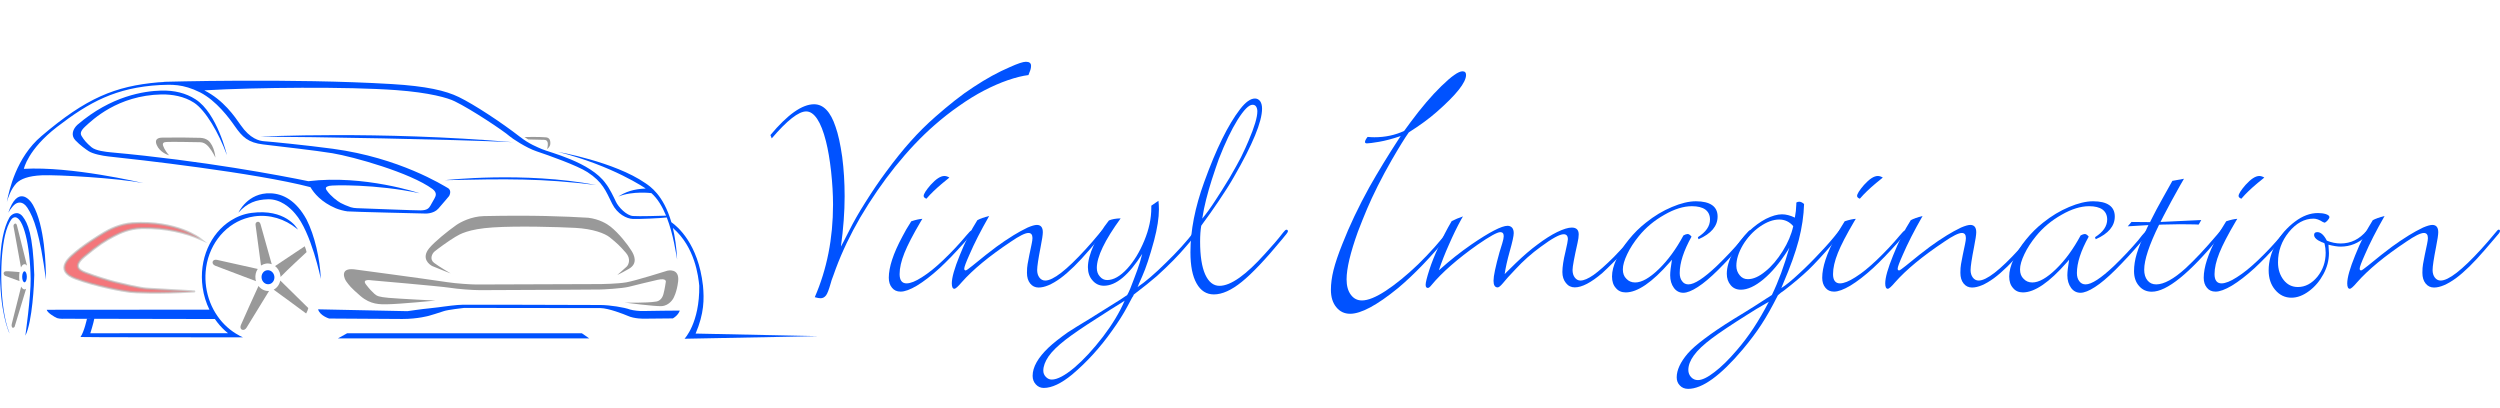 <?xml version="1.0" encoding="UTF-8"?>
<svg xmlns="http://www.w3.org/2000/svg" viewBox="0 0 1162.31 189.81">
  <defs>
    <style>
      .cls-1 {
        fill: #ed1c24;
        opacity: .6;
        stroke: #b3b3b3;
        stroke-miterlimit: 10;
      }

      .cls-2 {
        fill: #0052ff;
      }

      .cls-3 {
        fill: blue;
      }

      .cls-4 {
        fill: #999;
      }
    </style>
  </defs>
  <g id="Vinyl_Imagination" data-name="Vinyl Imagination">
    <g>
      <path class="cls-2" d="M358.79,64.33l-.6-1.55c7.97-9.54,14.73-14.31,20.29-14.31,4.36,0,7.69,3.5,10,10.49,1.2,3.36,2.23,8.02,3.08,13.99,.75,5.75,1.13,11.85,1.13,18.3,0,7.21-.58,15.02-1.73,23.42,.5-.87,1.78-3.33,3.83-7.4,2.05-4.12,4.56-8.51,7.52-13.17,3.26-5.2,6.44-9.89,9.55-14.07,4.11-5.58,7.92-10.33,11.42-14.23,3.71-4.17,7.62-8.05,11.73-11.63,2.96-2.6,5.92-5.08,8.91-7.44,2.98-2.36,5.9-4.46,8.76-6.3,5.81-3.85,11.45-6.94,16.91-9.27,3.61-1.63,6.06-2.44,7.37-2.44,1.6,0,2.4,.62,2.4,1.87,0,.98-.25,2.01-.75,3.09-.05,.22-.2,.62-.45,1.22-2.71,.33-5.89,1.11-9.54,2.36-3.61,1.25-7.34,2.87-11.2,4.88-3.76,1.95-7.67,4.36-11.72,7.24-3.76,2.6-7.49,5.53-11.2,8.78-6.16,5.37-12.28,11.82-18.34,19.35-5.76,7.21-11.15,15.04-16.16,23.5-4.61,7.92-8.42,15.89-11.42,23.91l-.9,2.52c-.9,2.33-1.4,3.8-1.5,4.39-.8,2.82-1.5,4.64-2.1,5.45-.7,.92-1.55,1.38-2.56,1.38-.65,0-1.55-.16-2.71-.49,5.66-13.01,8.49-27.35,8.49-43.02,0-4.72-.3-9.87-.9-15.45-.6-5.42-1.4-10.11-2.4-14.07-1.15-4.55-2.51-8-4.06-10.33-1.55-2.33-3.26-3.5-5.11-3.5-3.56,0-8.89,4.18-16.01,12.52Z"/>
      <path class="cls-2" d="M428.84,101.74l-.75,1.22c-3.61,6.13-6.14,11.01-7.59,14.64-1.5,3.74-2.25,7.02-2.25,9.84s1.08,4.31,3.23,4.31c1.8,0,4.18-.95,7.14-2.85,3.11-1.95,6.46-4.66,10.07-8.13,3.86-3.69,7.37-7.43,10.52-11.22,1.3-1.57,2.1-2.36,2.41-2.36,.45,0,.68,.24,.68,.73,0,.22-1.3,1.82-3.91,4.8-4.46,4.99-8.34,9-11.65,12.04-3.76,3.42-7.24,6.1-10.45,8.05-3.11,1.84-5.64,2.77-7.59,2.77-1.7,0-3.03-.6-3.98-1.79-1-1.19-1.5-2.74-1.5-4.64,0-4.93,2.08-11.28,6.24-19.03,1.15-2.28,2.56-4.69,4.21-7.24,2.15-.7,3.88-1.08,5.19-1.14Zm12.55-19.19c-.3,.22-.53,.41-.68,.57l-2.41,1.95c-3.16,2.66-5.59,4.99-7.29,6.99l-.3,.33c-.85-.33-1.28-.76-1.28-1.3,0-.92,1.08-2.63,3.23-5.12,2.5-2.77,4.63-4.15,6.39-4.15,.75,0,1.53,.24,2.33,.73Z"/>
      <path class="cls-2" d="M459.88,100.43c-3.91,6.83-6.97,12.82-9.17,17.97-1.6,3.58-2.41,5.75-2.41,6.51,0,.54,.23,.81,.68,.81,.3,0,1.35-.73,3.16-2.2,4.61-3.79,8.32-6.72,11.12-8.78,2.5-1.84,5.16-3.63,7.97-5.37,2.1-1.3,4.28-2.49,6.54-3.58,1.9-.81,3.33-1.22,4.28-1.22,1.85,0,2.78,1.14,2.78,3.42,0,1.14-.35,3.47-1.05,6.99-1.05,5.37-1.58,8.89-1.58,10.57,0,1.41,.35,2.58,1.05,3.5,.7,.92,1.6,1.38,2.71,1.38,3.66,0,9.92-4.85,18.79-14.56,1.9-2.06,4.16-4.66,6.76-7.81,.65-.87,1.13-1.3,1.43-1.3,.4,0,.6,.24,.6,.73,0,.43-.78,1.49-2.33,3.17l-4.66,5.45c-5.11,5.96-9.62,10.38-13.53,13.26-3.96,2.87-7.34,4.31-10.15,4.31-1.6,0-2.91-.62-3.91-1.87-1-1.25-1.5-2.9-1.5-4.96,0-1.63,.1-2.98,.3-4.07,.45-2.55,1.08-5.66,1.88-9.35,.25-1.19,.38-2.11,.38-2.76,0-1.57-.63-2.36-1.88-2.36-1.5,0-4.23,1.36-8.19,4.07-10.07,6.72-17.69,13.01-22.85,18.87-1.7,2.01-2.83,3.01-3.38,3.01-.8,0-1.2-.84-1.2-2.52,0-2.66,1.23-6.99,3.68-13.01,2.45-6.18,5.19-11.63,8.19-16.35,1.25-.7,3.08-1.35,5.49-1.95Z"/>
      <path class="cls-2" d="M520.99,101.57c-7.37,10.14-11.05,17.81-11.05,23.01,0,1.63,.48,2.96,1.43,3.99,.9,1.08,2.03,1.63,3.38,1.63,2.96,0,6.06-1.76,9.32-5.29,3.16-3.47,5.81-7.83,7.97-13.09,2.15-5.2,3.23-10.25,3.23-15.13v-1.06l3.31-2.28c.15,1.14,.23,2.47,.23,3.98,0,3.96-.75,8.78-2.25,14.48-2,7.37-3.83,12.9-5.49,16.59l-1.5,3.42c-.05,.05-.08,.11-.08,.16s-.03,.11-.08,.16c-.05,.05-.08,.16-.08,.33-.05,.05-.13,.22-.23,.49,0,.11-.04,.2-.11,.28-.08,.08-.14,.18-.19,.29,3.66-2.44,8.09-6.23,13.3-11.39,5.21-5.04,9.62-9.92,13.23-14.64,.45-.54,.8-.81,1.05-.81,.5,0,.75,.24,.75,.73,0,.33-.18,.68-.53,1.06l-1.43,1.71-3.76,4.39c-3.46,4.12-7.97,8.7-13.53,13.74-2.61,2.28-6.19,5.15-10.75,8.62-.05,.05-.15,.3-.3,.73-.15,.27-.3,.49-.45,.65l-2.18,4.07c-1.9,3.58-4.28,7.35-7.14,11.3-5.51,7.81-11.7,14.61-18.56,20.41-5.06,4.17-9.47,6.26-13.23,6.26-1.45,0-2.68-.54-3.68-1.63-1-1.08-1.5-2.41-1.5-3.99,0-4.07,2.48-8.46,7.44-13.17,2.06-1.95,5.04-4.31,8.94-7.08,2.15-1.41,5.66-3.58,10.52-6.51,7.57-4.72,11.55-7.21,11.95-7.48,.7-.38,2.41-1.49,5.11-3.33,.8-1.36,1.8-3.71,3.01-7.08l1.73-4.64c.85-2.33,1.6-4.8,2.25-7.4-6.26,9.87-12.2,14.8-17.81,14.8-2.15,0-3.93-.84-5.34-2.52-1.4-1.57-2.1-3.6-2.1-6.1,0-2.87,.9-6.29,2.71-10.25,1.85-4.07,4.21-7.89,7.06-11.47,1.35-.6,3.16-.92,5.41-.98Zm1.88,38.22l-1.35,.89-5.34,3.33-6.46,4.15c-6.06,3.85-10.82,7.1-14.28,9.76-3.71,2.87-6.36,5.48-7.97,7.81-1.6,2.38-2.41,4.58-2.41,6.59,0,1.14,.4,2.11,1.2,2.93,.8,.81,1.7,1.22,2.71,1.22,2.61,0,6.14-1.87,10.6-5.61,4.21-3.58,8.62-8.35,13.23-14.31,4.41-5.8,7.77-11.39,10.07-16.75Z"/>
      <path class="cls-2" d="M558.49,104.91c-.35,2.06-.53,4.53-.53,7.4,0,6.62,.78,11.68,2.33,15.21,1.6,3.58,3.83,5.37,6.69,5.37,5.21,0,12.3-5.01,21.27-15.04,3.36-3.63,6.11-6.86,8.27-9.68,.7-.92,1.23-1.38,1.58-1.38,.45,0,.68,.27,.68,.81,0,.33-.93,1.57-2.78,3.74-7.62,9.22-13.83,15.78-18.64,19.68s-9.14,5.86-13,5.86c-3.46,0-6.14-1.71-8.04-5.12-1.91-3.36-2.86-8.19-2.86-14.48,0-10.03,2.13-20.9,6.39-32.61,5.56-15.4,11.12-26.7,16.69-33.91,2.56-3.31,4.86-4.96,6.92-4.96,.95,0,1.75,.41,2.4,1.22,.6,.87,.9,2.03,.9,3.5,0,6.07-4.36,16.64-13.08,31.72-1.95,3.42-4.33,7.18-7.14,11.3-2.4,3.52-3.66,5.34-3.76,5.45l-3.01,4.15-1.28,1.79Zm.45-3.25c1.9-2.28,4.01-5.2,6.31-8.78,1.75-2.66,3.88-6.04,6.39-10.17,2.35-4.07,4.13-7.26,5.34-9.6,1.5-3.09,2.68-5.66,3.53-7.73,2.71-6.34,4.06-10.87,4.06-13.58,0-.92-.2-1.68-.6-2.28-.35-.54-.9-.81-1.65-.81-1.7,0-4.03,2.36-6.99,7.08-2.86,4.61-5.74,10.63-8.64,18.05-.75,2.06-1.85,5.31-3.31,9.76-.95,2.98-1.83,6.05-2.63,9.19-.7,2.71-1.3,5.67-1.8,8.86Z"/>
      <path class="cls-2" d="M674.01,106.37l1.05,1.22-1.28,1.54c-8.42,10.3-16.38,18.6-23.9,24.88-9.72,7.92-17.11,11.87-22.17,11.87-2.66,0-4.81-1.03-6.46-3.09-1.65-2.01-2.48-4.69-2.48-8.05,0-2.82,.4-5.86,1.2-9.11,.85-3.42,2.23-7.48,4.13-12.2,3.31-8.46,7.49-17.27,12.55-26.43,4.11-7.26,8.69-14.77,13.75-22.53l.83-1.22c-3.86,1.3-7.22,2.2-10.07,2.68-2.91,.49-4.79,.73-5.64,.73-.6,0-.9-.22-.9-.65,0-.54,.4-1.33,1.2-2.36,1.2,.11,2.25,.16,3.16,.16,5.01,0,9.62-.98,13.83-2.93l.9-1.22,2.03-2.77c5.01-6.78,9.8-12.39,14.36-16.83,4.71-4.61,7.99-6.91,9.85-6.91,1.1,0,1.65,.57,1.65,1.71,0,3.47-4.51,9.16-13.53,17.08-3.56,3.15-7.92,6.34-13.08,9.6-1.85,2.6-4.54,6.94-8.04,13.01-2.16,3.74-4.28,7.7-6.39,11.87-2,4.01-3.66,7.56-4.96,10.65-1.4,3.31-2.83,6.86-4.28,10.65-3.51,9.76-5.26,17.13-5.26,22.12,0,3.04,.65,5.42,1.95,7.16,1.3,1.79,3.03,2.68,5.19,2.68,2.81,0,6.49-1.49,11.05-4.47,4.76-3.14,9.77-7.24,15.03-12.28,5.51-5.37,10.42-10.9,14.73-16.59Z"/>
      <path class="cls-2" d="M680.17,100.6l-.75,1.3c-1.95,3.52-3.88,7.48-5.79,11.87-1.8,4.01-3.36,7.97-4.66,11.87l.6-.49c4.51-4.07,9.34-7.89,14.51-11.47,8.47-5.8,14.08-8.7,16.84-8.7,.85,0,1.55,.3,2.1,.89,.5,.6,.75,1.44,.75,2.52,0,1.3-.63,4.15-1.88,8.54-1.15,4.12-1.93,7.62-2.33,10.49l1.13-1.14,3.98-3.9c3.66-3.52,7.04-6.42,10.15-8.7,3.31-2.49,6.34-4.42,9.09-5.77,2.91-1.41,5.19-2.11,6.84-2.11,2.15,0,3.23,1.06,3.23,3.17,0,1.09-.18,2.39-.53,3.9-1.55,6.89-2.33,11.09-2.33,12.6s.35,2.66,1.05,3.58c.7,.92,1.58,1.38,2.63,1.38,1.55,0,3.58-.87,6.09-2.6,2.5-1.79,5.66-4.58,9.47-8.38,3.61-3.69,6.89-7.26,9.85-10.73,1.05-1.3,1.7-1.95,1.95-1.95,.45,0,.68,.24,.68,.73,0,.27-.65,1.19-1.96,2.77l-3.16,3.74c-.9,1.03-3.01,3.25-6.31,6.67-3.21,3.2-5.36,5.29-6.46,6.26-5.21,4.45-9.47,6.67-12.78,6.67-1.7,0-3.08-.68-4.13-2.03-1.1-1.35-1.65-3.06-1.65-5.12,0-2.39,.48-5.53,1.43-9.43,.75-3.25,1.13-5.18,1.13-5.77,0-1.57-.65-2.36-1.96-2.36-1.85,0-5.41,1.95-10.67,5.85-4.26,3.09-8.17,6.56-11.72,10.41-2.81,2.93-4.76,5.1-5.86,6.51-1.1,1.3-1.91,1.95-2.41,1.95-1.3,0-1.95-1.03-1.95-3.09,0-1.14,.23-2.77,.68-4.88,.5-2.38,1.2-5.18,2.1-8.38l1.28-4.15c.45-1.46,.68-2.57,.68-3.33,0-1.25-.53-1.87-1.58-1.87-1.4,0-4.94,1.95-10.6,5.86-4.61,3.25-8.73,6.46-12.36,9.64s-6.68,6.25-9.13,9.23c-.65,.81-1.18,1.22-1.58,1.22-.7,0-1.05-.49-1.05-1.46,0-1.08,.58-3.42,1.73-6.99,1.05-3.25,2.45-6.78,4.21-10.57,1.85-4.23,3.91-8.24,6.16-12.04,1.55-.81,3.31-1.54,5.26-2.2Z"/>
      <path class="cls-2" d="M789.68,111.25l-.3-.98c3.76-2.39,5.64-5.12,5.64-8.21,0-2-.73-3.55-2.18-4.64-1.45-1.03-3.53-1.55-6.24-1.55-3.91,0-8.17,1.33-12.78,3.98-4.71,2.66-8.67,5.96-11.88,9.92-2.3,2.82-4.11,5.61-5.41,8.38-1.35,2.82-2.03,5.18-2.03,7.08s.55,3.36,1.65,4.39c1.05,1.14,2.41,1.71,4.06,1.71,3.06,0,6.71-2.06,10.97-6.18,4.26-4.12,8.09-9.35,11.5-15.7,.8-.43,1.45-.65,1.95-.65,.55,0,1.15,.41,1.8,1.22-3.66,6.56-5.49,12.2-5.49,16.92,0,1.63,.38,2.9,1.13,3.82,.7,.98,1.68,1.46,2.93,1.46,2.75,0,7.14-2.85,13.15-8.54,4.16-4.01,7.92-8,11.27-11.95l1.8-2.28c1.35-1.63,2.18-2.44,2.48-2.44,.4,0,.6,.24,.6,.73s-1.38,2.31-4.13,5.45c-3.61,4.23-7.39,8.32-11.35,12.28-3.61,3.58-6.76,6.24-9.47,7.97-2.76,1.79-5.01,2.68-6.76,2.68s-3.26-.76-4.36-2.28c-1.15-1.57-1.73-3.52-1.73-5.86,0-1.52,.27-3.93,.83-7.24l-1.05,1.22c-8.17,9.33-14.98,13.99-20.44,13.99-1.95,0-3.48-.68-4.58-2.03-1.2-1.3-1.8-3.09-1.8-5.37,0-2.44,.7-5.15,2.1-8.13,1.4-3.09,3.31-6.1,5.71-9.03,2.4-2.98,5.06-5.61,7.97-7.89,3.86-3.09,7.87-5.5,12.03-7.24,4.21-1.79,7.94-2.68,11.2-2.68s5.81,.6,7.52,1.79c1.7,1.19,2.56,2.96,2.56,5.29,0,4.45-2.96,7.97-8.87,10.57Z"/>
      <path class="cls-2" d="M838.76,94.82c-.15,5.37-.98,10.98-2.48,16.83-1.55,5.85-3.96,12.55-7.21,20.09l-.9,2.2c2.15-1.35,4.91-3.6,8.27-6.75,3.16-2.87,6.49-6.21,10-10,3.11-3.25,5.79-6.34,8.04-9.27,.6-.81,1.05-1.22,1.35-1.22,.5,0,.75,.24,.75,.73,0,.38-1.5,2.33-4.51,5.85-4.66,5.37-8.39,9.41-11.2,12.12-3.21,3.04-6.99,6.24-11.35,9.6-1.1,.7-2.08,1.46-2.93,2.28-2.86,5.64-5.41,10.17-7.67,13.58-2.31,3.58-5.21,7.45-8.72,11.63-10.32,12.2-18.76,18.3-25.33,18.3-1.6,0-2.88-.52-3.83-1.54-1-.98-1.5-2.25-1.5-3.82,0-3.36,1.7-7.05,5.11-11.06,1.75-2.01,4.33-4.28,7.74-6.83,3.56-2.71,8.09-5.77,13.6-9.19,3.86-2.33,7.19-4.39,10-6.18,.4-.27,.99-.65,1.77-1.14,.78-.49,1.3-.83,1.58-1.02,.27-.19,.51-.34,.71-.45,.45-.33,.8-.56,1.05-.69,.25-.14,.75-.45,1.5-.93l1.2-.81c3.06-6.34,5.76-13.69,8.12-22.04l-.75,1.3c-3.71,5.8-7.49,10.3-11.35,13.5-3.86,3.2-7.34,4.8-10.45,4.8-2,0-3.58-.7-4.74-2.12-1.2-1.41-1.8-3.17-1.8-5.29,0-2.93,.95-6.23,2.86-9.92,1.85-3.63,4.33-6.91,7.44-9.84,2.55-2.44,5.19-4.36,7.89-5.77,2.86-1.41,5.34-2.11,7.44-2.11,1.9,0,3.91,.52,6.01,1.54,.4-2.06,.63-4.12,.68-6.18v-.81c.4-.27,.85-.41,1.35-.41,.7,0,1.45,.35,2.25,1.06Zm-16.38,45.46c-1.35,.76-3.31,1.9-5.86,3.42l-4.28,2.68c-7.17,4.5-12.6,8.13-16.31,10.9-3.91,2.93-6.71,5.58-8.42,7.97-1.7,2.33-2.56,4.58-2.56,6.75,0,1.3,.43,2.41,1.28,3.33,.85,.92,1.91,1.38,3.16,1.38,1.95,0,4.54-1.25,7.74-3.74,3.16-2.39,6.61-5.77,10.37-10.17,2.8-3.25,5.41-6.71,7.82-10.37,2.4-3.66,4.76-7.71,7.06-12.16Zm11.35-35.13c-1.75-2.06-3.93-3.09-6.54-3.09-2.81,0-5.81,1.11-9.02,3.33-3.16,2.22-5.76,5.04-7.82,8.46-2.05,3.47-3.08,6.72-3.08,9.76,0,1.68,.53,3.15,1.58,4.39,.95,1.19,2.2,1.79,3.76,1.79,2.56,0,5.29-1.22,8.19-3.66,2.81-2.22,5.49-5.37,8.04-9.43,2.41-3.85,4.03-7.7,4.88-11.55Z"/>
      <path class="cls-2" d="M862.81,101.74l-.75,1.22c-3.61,6.13-6.14,11.01-7.59,14.64-1.5,3.74-2.25,7.02-2.25,9.84s1.08,4.31,3.23,4.31c1.8,0,4.18-.95,7.14-2.85,3.11-1.95,6.46-4.66,10.07-8.13,3.86-3.69,7.37-7.43,10.52-11.22,1.3-1.57,2.1-2.36,2.41-2.36,.45,0,.68,.24,.68,.73,0,.22-1.3,1.82-3.91,4.8-4.46,4.99-8.34,9-11.65,12.04-3.76,3.42-7.24,6.1-10.45,8.05-3.11,1.84-5.64,2.77-7.59,2.77-1.7,0-3.03-.6-3.98-1.79-1-1.19-1.5-2.74-1.5-4.64,0-4.93,2.08-11.28,6.24-19.03,1.15-2.28,2.56-4.69,4.21-7.24,2.15-.7,3.88-1.08,5.19-1.14Zm12.55-19.19c-.3,.22-.53,.41-.68,.57l-2.41,1.95c-3.16,2.66-5.59,4.99-7.29,6.99l-.3,.33c-.85-.33-1.28-.76-1.28-1.3,0-.92,1.08-2.63,3.23-5.12,2.5-2.77,4.63-4.15,6.39-4.15,.75,0,1.53,.24,2.33,.73Z"/>
      <path class="cls-2" d="M893.85,100.43c-3.91,6.83-6.96,12.82-9.17,17.97-1.6,3.58-2.41,5.75-2.41,6.51,0,.54,.23,.81,.68,.81,.3,0,1.35-.73,3.16-2.2,4.61-3.79,8.32-6.72,11.12-8.78,2.5-1.84,5.16-3.63,7.97-5.37,2.1-1.3,4.28-2.49,6.54-3.58,1.9-.81,3.33-1.22,4.28-1.22,1.85,0,2.78,1.14,2.78,3.42,0,1.14-.35,3.47-1.05,6.99-1.05,5.37-1.58,8.89-1.58,10.57,0,1.41,.35,2.58,1.05,3.5,.7,.92,1.6,1.38,2.71,1.38,3.66,0,9.92-4.85,18.79-14.56,1.9-2.06,4.16-4.66,6.76-7.81,.65-.87,1.13-1.3,1.43-1.3,.4,0,.6,.24,.6,.73,0,.43-.78,1.49-2.33,3.17l-4.66,5.45c-5.11,5.96-9.62,10.38-13.53,13.26-3.96,2.87-7.34,4.31-10.15,4.31-1.6,0-2.91-.62-3.91-1.87-1-1.25-1.5-2.9-1.5-4.96,0-1.63,.1-2.98,.3-4.07,.45-2.55,1.08-5.66,1.88-9.35,.25-1.19,.38-2.11,.38-2.76,0-1.57-.63-2.36-1.88-2.36-1.5,0-4.23,1.36-8.19,4.07-10.07,6.72-17.69,13.01-22.85,18.87-1.7,2.01-2.83,3.01-3.38,3.01-.8,0-1.2-.84-1.2-2.52,0-2.66,1.23-6.99,3.68-13.01,2.45-6.18,5.19-11.63,8.19-16.35,1.25-.7,3.08-1.35,5.49-1.95Z"/>
      <path class="cls-2" d="M974.34,111.25l-.3-.98c3.76-2.39,5.64-5.12,5.64-8.21,0-2-.73-3.55-2.18-4.64-1.45-1.03-3.53-1.55-6.24-1.55-3.91,0-8.17,1.33-12.78,3.98-4.71,2.66-8.67,5.96-11.88,9.92-2.3,2.82-4.11,5.61-5.41,8.38-1.35,2.82-2.03,5.18-2.03,7.08s.55,3.36,1.65,4.39c1.05,1.14,2.41,1.71,4.06,1.71,3.06,0,6.71-2.06,10.97-6.18,4.26-4.12,8.09-9.35,11.5-15.7,.8-.43,1.45-.65,1.95-.65,.55,0,1.15,.41,1.8,1.22-3.66,6.56-5.49,12.2-5.49,16.92,0,1.63,.38,2.9,1.13,3.82,.7,.98,1.68,1.46,2.93,1.46,2.75,0,7.14-2.85,13.15-8.54,4.16-4.01,7.92-8,11.27-11.95l1.8-2.28c1.35-1.63,2.18-2.44,2.48-2.44,.4,0,.6,.24,.6,.73s-1.38,2.31-4.13,5.45c-3.61,4.23-7.39,8.32-11.35,12.28-3.61,3.58-6.76,6.24-9.47,7.97-2.76,1.79-5.01,2.68-6.76,2.68s-3.26-.76-4.36-2.28c-1.15-1.57-1.73-3.52-1.73-5.86,0-1.52,.27-3.93,.83-7.24l-1.05,1.22c-8.17,9.33-14.98,13.99-20.44,13.99-1.95,0-3.48-.68-4.58-2.03-1.2-1.3-1.8-3.09-1.8-5.37,0-2.44,.7-5.15,2.1-8.13,1.4-3.09,3.31-6.1,5.71-9.03,2.4-2.98,5.06-5.61,7.97-7.89,3.86-3.09,7.87-5.5,12.03-7.24,4.21-1.79,7.94-2.68,11.2-2.68s5.81,.6,7.52,1.79c1.7,1.19,2.56,2.96,2.56,5.29,0,4.45-2.96,7.97-8.87,10.57Z"/>
      <path class="cls-2" d="M1009.97,84.09l5.41-.98-1.88,3.25c-2.76,4.88-5.31,9.6-7.67,14.15l-1.35,2.68,18.94-.89-1.2,2.11-1.88-.08c-1.1-.05-3.41-.08-6.91-.08-1.95,0-4.69,.05-8.19,.16l-1.43,.08c-4.61,9.38-6.92,16.35-6.92,20.9,0,2.06,.5,3.71,1.5,4.96,1,1.25,2.35,1.87,4.06,1.87,3.61,0,8.17-2.49,13.68-7.48,2.1-1.95,4.33-4.17,6.69-6.67,2.3-2.44,4.91-5.37,7.82-8.78l1.35-1.63c.5-.7,.9-1.06,1.2-1.06,.45,0,.68,.22,.68,.65,0,.38-.7,1.41-2.1,3.09-13.93,16.86-24.38,25.29-31.34,25.29-2.46,0-4.43-.89-5.94-2.68-1.55-1.73-2.33-4.04-2.33-6.91,0-2.55,.42-5.26,1.28-8.13,.85-2.82,2.43-6.78,4.74-11.87l.68-1.38-9.62,.57,1.73-2.03,8.64,.08,.68-1.38c1.45-2.93,3.16-6.13,5.11-9.6l2.41-4.31,1.5-2.68,.68-1.22Z"/>
      <path class="cls-2" d="M1040.18,101.74l-.75,1.22c-3.61,6.13-6.14,11.01-7.59,14.64-1.5,3.74-2.25,7.02-2.25,9.84s1.08,4.31,3.23,4.31c1.8,0,4.18-.95,7.14-2.85,3.11-1.95,6.46-4.66,10.07-8.13,3.86-3.69,7.37-7.43,10.52-11.22,1.3-1.57,2.1-2.36,2.41-2.36,.45,0,.68,.24,.68,.73,0,.22-1.3,1.82-3.91,4.8-4.46,4.99-8.34,9-11.65,12.04-3.76,3.42-7.24,6.1-10.45,8.05-3.11,1.84-5.64,2.77-7.59,2.77-1.7,0-3.03-.6-3.98-1.79-1-1.19-1.5-2.74-1.5-4.64,0-4.93,2.08-11.28,6.24-19.03,1.15-2.28,2.56-4.69,4.21-7.24,2.15-.7,3.88-1.08,5.19-1.14Zm12.55-19.19c-.3,.22-.53,.41-.68,.57l-2.41,1.95c-3.16,2.66-5.59,4.99-7.29,6.99l-.3,.33c-.85-.33-1.28-.76-1.28-1.3,0-.92,1.08-2.63,3.23-5.12,2.5-2.77,4.63-4.15,6.39-4.15,.75,0,1.53,.24,2.33,.73Z"/>
      <path class="cls-2" d="M1080.77,113.2c-.05-.05-.13-.11-.23-.16-.1-.05-.2-.11-.3-.16-.3-.16-.53-.24-.68-.24-2.46-1.03-3.68-2.17-3.68-3.42,0-.87,.5-1.3,1.5-1.3,1.6,0,3.08,1.33,4.43,3.98,2.2,.87,4.33,1.3,6.39,1.3,4.76,0,8.79-1.98,12.1-5.94,.45-.54,.8-.81,1.05-.81,.4,0,.6,.24,.6,.73,0,.54-.65,1.44-1.95,2.68-3.41,3.2-7.34,4.8-11.8,4.8-1.45,0-3.33-.3-5.64-.89,.15,1.95,.22,3.25,.22,3.9,0,3.36-.85,6.62-2.55,9.76-1.75,3.25-3.98,5.88-6.69,7.89-2.76,2.06-5.49,3.09-8.19,3.09-3.01,0-5.54-1.22-7.59-3.66-2-2.38-3.01-5.39-3.01-9.03,0-4.23,1.15-8.4,3.46-12.52,2.2-4.07,5.14-7.45,8.79-10.17,3.51-2.66,7.07-3.98,10.67-3.98,1.35,0,2.58,.16,3.68,.49,1.1,.38,1.65,.84,1.65,1.38,0,.43-.35,1.03-1.05,1.79-.55,.54-.98,.81-1.28,.81-.05,0-.14-.04-.26-.12-.12-.08-.29-.15-.49-.2-1.6-1.03-3.03-1.55-4.28-1.55-4.26,0-8.09,2.09-11.5,6.26-3.36,4.12-5.04,8.81-5.04,14.07,0,3.25,.88,5.99,2.63,8.21,1.7,2.17,3.91,3.25,6.61,3.25,3.41,0,6.44-1.6,9.09-4.8,2.56-3.2,3.83-6.91,3.83-11.14,0-1.41-.18-2.85-.53-4.31Z"/>
      <path class="cls-2" d="M1108.65,100.43c-3.91,6.83-6.96,12.82-9.17,17.97-1.6,3.58-2.41,5.75-2.41,6.51,0,.54,.23,.81,.68,.81,.3,0,1.35-.73,3.16-2.2,4.61-3.79,8.32-6.72,11.12-8.78,2.5-1.84,5.16-3.63,7.97-5.37,2.1-1.3,4.28-2.49,6.54-3.58,1.9-.81,3.33-1.22,4.28-1.22,1.85,0,2.78,1.14,2.78,3.42,0,1.14-.35,3.47-1.05,6.99-1.05,5.37-1.58,8.89-1.58,10.57,0,1.41,.35,2.58,1.05,3.5,.7,.92,1.6,1.38,2.71,1.38,3.66,0,9.92-4.85,18.79-14.56,1.9-2.06,4.16-4.66,6.76-7.81,.65-.87,1.13-1.3,1.43-1.3,.4,0,.6,.24,.6,.73,0,.43-.78,1.49-2.33,3.17l-4.66,5.45c-5.11,5.96-9.62,10.38-13.53,13.26-3.96,2.87-7.34,4.31-10.15,4.31-1.6,0-2.91-.62-3.91-1.87-1-1.25-1.5-2.9-1.5-4.96,0-1.63,.1-2.98,.3-4.07,.45-2.55,1.08-5.66,1.88-9.35,.25-1.19,.38-2.11,.38-2.76,0-1.57-.63-2.36-1.88-2.36-1.5,0-4.23,1.36-8.19,4.07-10.07,6.72-17.69,13.01-22.85,18.87-1.7,2.01-2.83,3.01-3.38,3.01-.8,0-1.2-.84-1.2-2.52,0-2.66,1.23-6.99,3.68-13.01,2.45-6.18,5.19-11.63,8.19-16.35,1.25-.7,3.08-1.35,5.49-1.95Z"/>
    </g>
  </g>
  <g id="Car">
    <path class="cls-3" d="M66.71,85.15s.05,0,.05,0h-.05Z"/>
    <path class="cls-1" d="M39.14,119.31c6.57-5.49,9.93-7.58,13.91-9.63,2.67-1.37,6.96-3.48,12.74-3.64,11.56-.32,21.08,2.35,27.29,5.03,0,0-10.8-8.59-31.47-7.28-5.88,.37-11.02,3.1-13.16,4.39-2.96,1.78-10.06,6.1-15.09,10.7-1.99,1.82-7.42,7.18,1.71,10.6,9.74,3.64,22.6,5.91,25.47,6.21,2.03,.21,12.63,.86,29.75-.21,.21,0-18.84-1.07-22.05-1.28-3.21-.21-11.24-2.14-14.77-3-3.1-.75-9.53-2.78-12.84-4.07-1.85-.72-8.03-2.35-1.5-7.81Z"/>
    <g>
      <path class="cls-4" d="M77.46,66.01c2.19-.11,11.13,0,15.41,.11,.76,.02,1.73,.11,2.89,.96,1.82,1.34,3.64,4.55,4.39,6.21,0,0-.37-5.51-3.42-8.03-1.07-.75-2.14-1.11-3.64-1.18-2.35-.11-12.25-.21-17.45-.11-1.1,.02-4.17,.11-2.78,3.43,1.39,3.32,4.98,4.6,5.78,4.82-.64-.64-2.16-2.59-2.78-4.39-.48-1.39,.32-1.76,1.6-1.82Z"/>
      <path class="cls-4" d="M199.58,115.35c-3.96,4.82,.11,7.71,1.39,8.35,3,1.28,8.56,3.43,8.56,3.43,0,0-5.46-3.21-7.71-4.92-2.25-1.71-.91-4.34,.19-5.27,1.28-1.07,6.44-4.87,9.65-6.79,1.99-1.19,5.99-3.68,17.55-4.42,11.56-.75,29.97-.21,38.21,.21,8.24,.43,13.81,2.57,16.06,4.39,3.55,2.88,4.53,3.82,7.49,7.17,2.44,2.76,1.34,5.51,.43,6.42-.75,.75-4.39,3.9-4.39,3.9,0,0,1.02-.36,5.35-2.82,4.44-2.52,2.39-6.55,1.28-8.35-1.95-3.17-5.89-8.13-9.74-11.24-1.67-1.34-5.24-3.53-10.38-4.17-10.81-.64-25.76-1.27-48.59-.77-5.78,.13-10.85,2.79-12.84,4.2-3.96,2.78-10.12,7.78-12.52,10.7Z"/>
      <path class="cls-4" d="M252.88,65.02c.64,.02,1.36,.07,1.69,1.06,.39,1.19-.21,3.26-.21,3.26,.51-.48,1.42-1.2,1.5-2.49,.11-1.77-.52-2.85-2.01-3-3.25-.32-10.03-.13-10.03-.13l1.77,1.12s4.95,.08,7.3,.17Z"/>
      <path class="cls-4" d="M160.94,130.76c1.43,1.93,1.93,2.78,6.64,6.85,4.71,4.07,9.17,3.89,12.41,3.85,5.92-.07,22.48-1.71,22.48-1.71,0,0-17.34-.86-21.83-1.28-4.49-.43-5.35-.77-6.64-1.93-1.07-.96-2.21-2.14-3.85-4.28-2.12-2.77,2.57-1.93,2.57-1.93,0,0,32.11,2.78,36.18,3.43,4.07,.64,10.69,1.14,14.27,1.14,15.13,0,54.44-.3,55.73-.3s10.21-.45,13.49-1.27c3.85-.96,8.81-2.2,13.27-3.21,4.71-1.07,3.85,1.18,3.85,1.18,0,0-.43,3.1-1.07,5.46-.64,2.35-2.12,3.23-3.3,3.43-4.69,.78-14.68,.5-14.68,.5,0,0,14.1,1.82,17.12,1.64,3.71-.21,5.48-3.64,5.48-3.64,0,0,1.65-2.8,2.23-7.92,.71-6.35-4.99-4.92-4.99-4.92,0,0-14.98,4.71-19.12,5.42-4.14,.71-11.7,.8-11.7,.8,0,0-55.3,.2-57.94,.2-2.36,0-9.42-.43-13.49-1.07-11.34-1.71-43.45-5.99-43.45-5.99-6.92-.71-4.36,4.59-3.64,5.57Z"/>
      <path class="cls-4" d="M121.59,123.32c.62-.39,1.34-.66,2.1-.77,.89-.13,1.76-.03,2.57,.27,.03,0,.05,.02,.08,.03-.04,0-5.21-18.59-5.21-18.59,0,0-.39-1.46-1.5-1.1-.74,.24-.92,.79-.79,1.64,.15,.86,2.5,18.62,2.5,18.62,0,0,.09-.03,.25-.09Z"/>
      <path class="cls-4" d="M101.15,120.86c-1.15-.29-2,0-2.29,.86-.28,1.28,1.28,1.85,1.28,1.85l18.87,7.15c-.09-.33-.17-.66-.22-1.01-.24-1.73,.17-3.38,1.04-4.67-.46-.1-17.56-3.89-18.68-4.17Z"/>
      <path class="cls-4" d="M127.87,123.69c1.3,.99,2.24,2.54,2.5,4.38,.03,.23,.05,.46,.06,.69,2.91-3.09,12.1-11.55,12.1-11.55,0,0-.16-.7-.35-1.35-.19-.64-.51-1.36-.51-1.36l-13.8,9.2Z"/>
      <path class="cls-4" d="M127.23,134.66c2.76,1.96,15.09,11.08,15.09,11.08,0,0,.33-.53,.64-1.32,.25-.64,.36-1.21,.36-1.21l-13.01-12.8c-.37,1.86-1.5,3.43-3.07,4.26Z"/>
      <path class="cls-4" d="M120.18,132.95c-.92,1.81-8.11,18-8.11,18,0,0-.79,1.58,.35,2.29,1,.43,1.79-.21,2.22-.92,.39-.66,9-14.67,10.45-17.04-1.92,.13-3.72-.79-4.91-2.32Z"/>
      <path class="cls-4" d="M7.82,104.62s-.3-1.09-1.08-.53c-.55,.39-.49,.93-.4,1.48,.12,.74,3.17,17.47,3.41,18.78,.44-.95,1.01-1.52,1.65-1.52,.41,0,.8,.24,1.15,.66l-4.72-18.87Z"/>
      <path class="cls-4" d="M2.62,126.13c-.95,.13-.81,.81-.95,.81,0,.67,.54,1.21,.54,1.21,0,0,5.12,1.96,6.85,2.54-.11-.62-.15-1.3-.15-2.01,0-.77,.06-1.5,.18-2.18-1.15-.11-5.65-.5-6.47-.38Z"/>
      <path class="cls-4" d="M11.39,134.55c-.59,0-1.13-.49-1.55-1.32-.78,3.14-4.09,16.32-4.28,17.03-.19,.81-.3,1.31,.1,1.93,.4,.6,1.11-.21,1.11-.21,0,0,4.39-14.38,5.37-17.71-.23,.19-.49,.28-.75,.28Z"/>
    </g>
    <g>
      <path class="cls-2" d="M3.84,98.89s1.52-2.66,3.1-3.91c1.2-.94,3.61-1.71,5.8,1.62,3.03,4.62,5.8,12.27,8.63,33.44-.03-6.88-.54-25.03-6.07-34.79-1.71-3.03-7.21-8.8-11.46,3.64Z"/>
      <g>
        <path class="cls-2" d="M120.91,63.54c24.54,.07,88.62,1.21,117.52,2.57-62.93-5.35-117.52-2.57-117.52-2.57Z"/>
        <path class="cls-2" d="M277.17,86.02c-33.5-6.42-70.32-2.25-70.32-2.25,29.22-.64,44.84-.86,70.32,2.25Z"/>
        <path class="cls-2" d="M293.01,143.94c-2.78-1.07-9.56-2.11-13.83-2.14-16.57-.11-61.09-.13-63.87-.13s-8.99,.86-8.99,.86c0,0-4.49,.64-7.06,.86-2.57,.21-9.85,1.28-9.85,1.28l-41.53-.86c.86,3,5.14,4.28,5.14,4.28,0,0,26.76,.21,34.04,.21s12.41-1.5,12.41-1.5c0,0,5.14-1.5,6.85-2.14,1.71-.64,9.42-1.5,9.42-1.5,0,0,59.79,.06,63.44,.08,3.77,.03,11.05,2.91,12.55,3.55,3.21,1.5,7.71,1.37,7.71,1.37l13.4-.13c2.64-1.55,3.21-3.64,3.21-3.64,0,0-15.22,.11-16.83,.21-1.55,.1-4.92-.26-6.21-.68Z"/>
        <path class="cls-2" d="M142.53,102.07c-4.92-8.99-11.06-11.99-16.7-12.2-10.7-.43-14.98,8.99-14.98,8.99,4.14-4.64,8.35-6.05,13.7-6.21,5.94-.18,10.49,4.07,12.63,6.64,7.55,8.56,11.99,30.4,11.99,30.4-.43-9.42-2.84-20.12-6.64-27.61Z"/>
        <polygon class="cls-2" points="161.37 154.95 157.09 157.34 273.96 157.34 270.54 154.95 161.37 154.95"/>
        <path class="cls-2" d="M380.86,156.29s-56.88-1.21-57.45-1.21c4-9.42,4-15.98,3.42-22.26-2.2-19.6-11.98-27.63-14.7-29.51-3.73-12.82-10.01-16.73-12.06-18.15-14.41-9.99-40.67-14.56-40.67-14.56,25.76,6.56,40.81,17.05,40.81,17.05-5.76,.23-9.42,1.59-12.77,3.76,6.67-2.76,15.41-1.62,15.41-1.62,2.93,2.57,5.14,6.38,6.82,10.47-2.49,.08-12.52,.4-15.39,.17-3.02-.24-6.79-4.15-7.96-6.72-.92-2-2.95-6.21-4.67-8.35-7.06-10.06-26.44-14.56-29.75-16.05-2.1-.95-5.71-2.23-10.27-5.78-8.35-6.49-21.09-14.91-28.3-18.41-6.17-3-15.08-5.07-31.21-6.04-46.45-2.78-106.28-1.03-106.28-1.03,.26,0,.54,.03,.82,.05-1,.03-2.01,.07-3.06,.17-20.05,1.78-33.46,7.21-54.37,25.04-11.63,9.85-14.98,25.04-16.05,30.61,.64-2.14,1.85-5.92,4.49-8.78,1.93-1.93,5.57-3.37,11.77-3.64,7.37-.32,34.92,1.28,47.26,3.63-1.4-.29-33.55-7.89-55.6-6.63,0,0,1.78-8.96,15.41-19.48,14.98-11.56,27.4-18.3,47.73-19.48,5.35-.21,10.7-.64,18.84,3.43,7.49,3.85,13.48,11.92,16.05,15.63,3.57,5.14,6.21,7.71,13.27,8.56,7.06,.86,24.9,2.86,32.11,4.07,9.77,1.64,36.18,8.99,46.66,16.7,2.14,1.71,1.45,3.18,.86,4.28-.7,1.28-1.41,2.59-1.93,3.42-.66,1.06-1.34,2.14-4.5,2.18-2.8,.04-24.25-.86-29.75-1.03-.82-.03-1.9-.15-2.8-.44-1.63-.54-3.72-1.46-4.69-2-1.46-.81-4.6-3.14-6.42-5.78-.86-1.25-.43-1.71,1.07-2.14,1.5-.43,21.9-.86,42.1,3.43,0,0-25.88-8.76-51.73-5.61-12.72-2.61-48.76-9.51-92.04-13.44-2.03-.21-6.78-.68-8.78-2.35-2.44-2.05-3.48-3.37-4.57-5.14-.64-1.04-.84-2.24,1.71-4.57,3.21-2.93,14.98-14.41,35.39-14.84,4.92-.07,10.51,.84,15.13,3.85,5.35,3.5,11.52,14.06,15.27,24.33,0,0-4.49-19.42-14.56-25.9-4.54-2.92-9.85-4.24-16.05-4.07-7.71,.21-23.12,2.35-38.89,15.91-2,1.85-3.2,4.77-1,7.14,2.21,2.37,5.15,4.41,6.28,5.14,2,1.28,6.37,2.13,9.13,2.43,12.97,1.37,68.25,7.56,93.94,14.28,1.6,2.74,4.98,6.96,11.8,9.83,1.28,.54,3.75,1.25,5.42,1.43,2.03,.22,35.96,1,35.96,1,0,0,3.99,.29,6.28-2.28,2.28-2.57,5-5.85,5-5.85,0,0,1.52-2.57-.62-3.75-2.02-1.11-22.36-14.06-53.46-18.23-11.96-1.61-29.4-3.36-31.68-3.48-2.57-.14-6.78-1.23-11.13-7.51-2.89-4.16-7.94-11.6-16.92-16.17,24.46-1.4,66.59-1.77,89.27-.1,15.55,1.14,24.08,3.64,27.18,5.21,7.56,3.64,22.76,13.77,25.47,16.2,1.13,1.01,7.75,5.44,12.63,7.06,5.46,1.82,18.73,6.53,23.55,9.63,7.16,4.62,8.52,8.69,11.56,14.77,2.36,4.71,6.68,6.93,9.63,7.02,3.09,.09,12.64-.31,15.73-.69,3.1,7.95,4.27,16.73,4.82,19.57-.31-5.8-1.03-10.64-2-14.71,10.4,9,11.86,22.71,12.28,26.91,.21,17.34-6.85,24.62-6.85,24.62l62.59-1.22Z"/>
        <path class="cls-2" d="M11.39,126.13c-.6,0-1.08,1.15-1.08,2.56s.48,2.56,1.08,2.56,1.08-1.15,1.08-2.56-.48-2.56-1.08-2.56Z"/>
        <path class="cls-2" d="M111.19,155.96c-7.92-4.17-13.92-12.42-15.36-22.56-.34-2.39-.4-4.74-.22-7.04,0,0,0-.02,0-.03,.92-11.53,8.11-21.36,18.34-24.73,1.37-.45,2.79-.8,4.26-1,7.21-1.02,14.2,1.21,19.71,5.66,.21,.17,.41,.34,.61,.51-.5-.97-5.96-9.83-21.6-7.79-3.51,.46-6.73,1.72-9.61,3.54-9.42,5.92-14.96,18.07-13.11,31.11,.52,3.71,1.62,7.19,3.15,10.33l-75.63,.06c.14,1.28,3.71,3.45,4.85,3.88,1.14,.43,3.71,.29,3.71,.29l12.48,.03c-1.01,.03-2.35,.04-2.35,.04,0,0-1.29,5.99-3,8.42,0,.13,55.71,.15,71.23,.15h4.3c-.59-.26-1.17-.53-1.74-.83,0,0-.02,0-.03-.02Zm-69.2-1.01s1.52-4.81,1.84-6.74l56.07,.11c.37,.54,.76,1.07,1.16,1.58,1.46,1.89,3.13,3.57,4.95,5.02-8.87-.09-64.02,.03-64.02,.03Z"/>
        <path class="cls-2" d="M127.55,128.47c-.25-1.79-1.78-3.05-3.42-2.82-1.63,.23-2.75,1.87-2.5,3.66,.25,1.79,1.78,3.05,3.42,2.82,1.63-.23,2.75-1.87,2.5-3.66Z"/>
        <path class="cls-2" d="M4.32,101.22C1.82,105.73,.11,113.18,0,124.3c-.2,20.88,3.99,29.63,4.37,30.7-.06-.24-.11-.47-.16-.71-2.03-5.03-3.46-14.08-3.61-24.44-.12-7.94,.53-15.13,1.7-20.35,.66-2.92,1.8-6.02,3.19-7.74,.48-.47,.99-.74,1.51-.74,3.77-.06,7.02,12.76,7.25,28.63,.12,8.06-2.46,26.41-2.46,26.41,3.27-6.4,4.14-24.91,4.14-28.25-.57-19.01-3.09-24.13-5.34-27.1-2.27-2.99-5.3-1.24-6.27,.51Z"/>
      </g>
    </g>
    <path class="cls-3" d="M5.53,185.87s.02,.1,.03,.14c.01,0,0-.06-.03-.14Z"/>
  </g>
</svg>